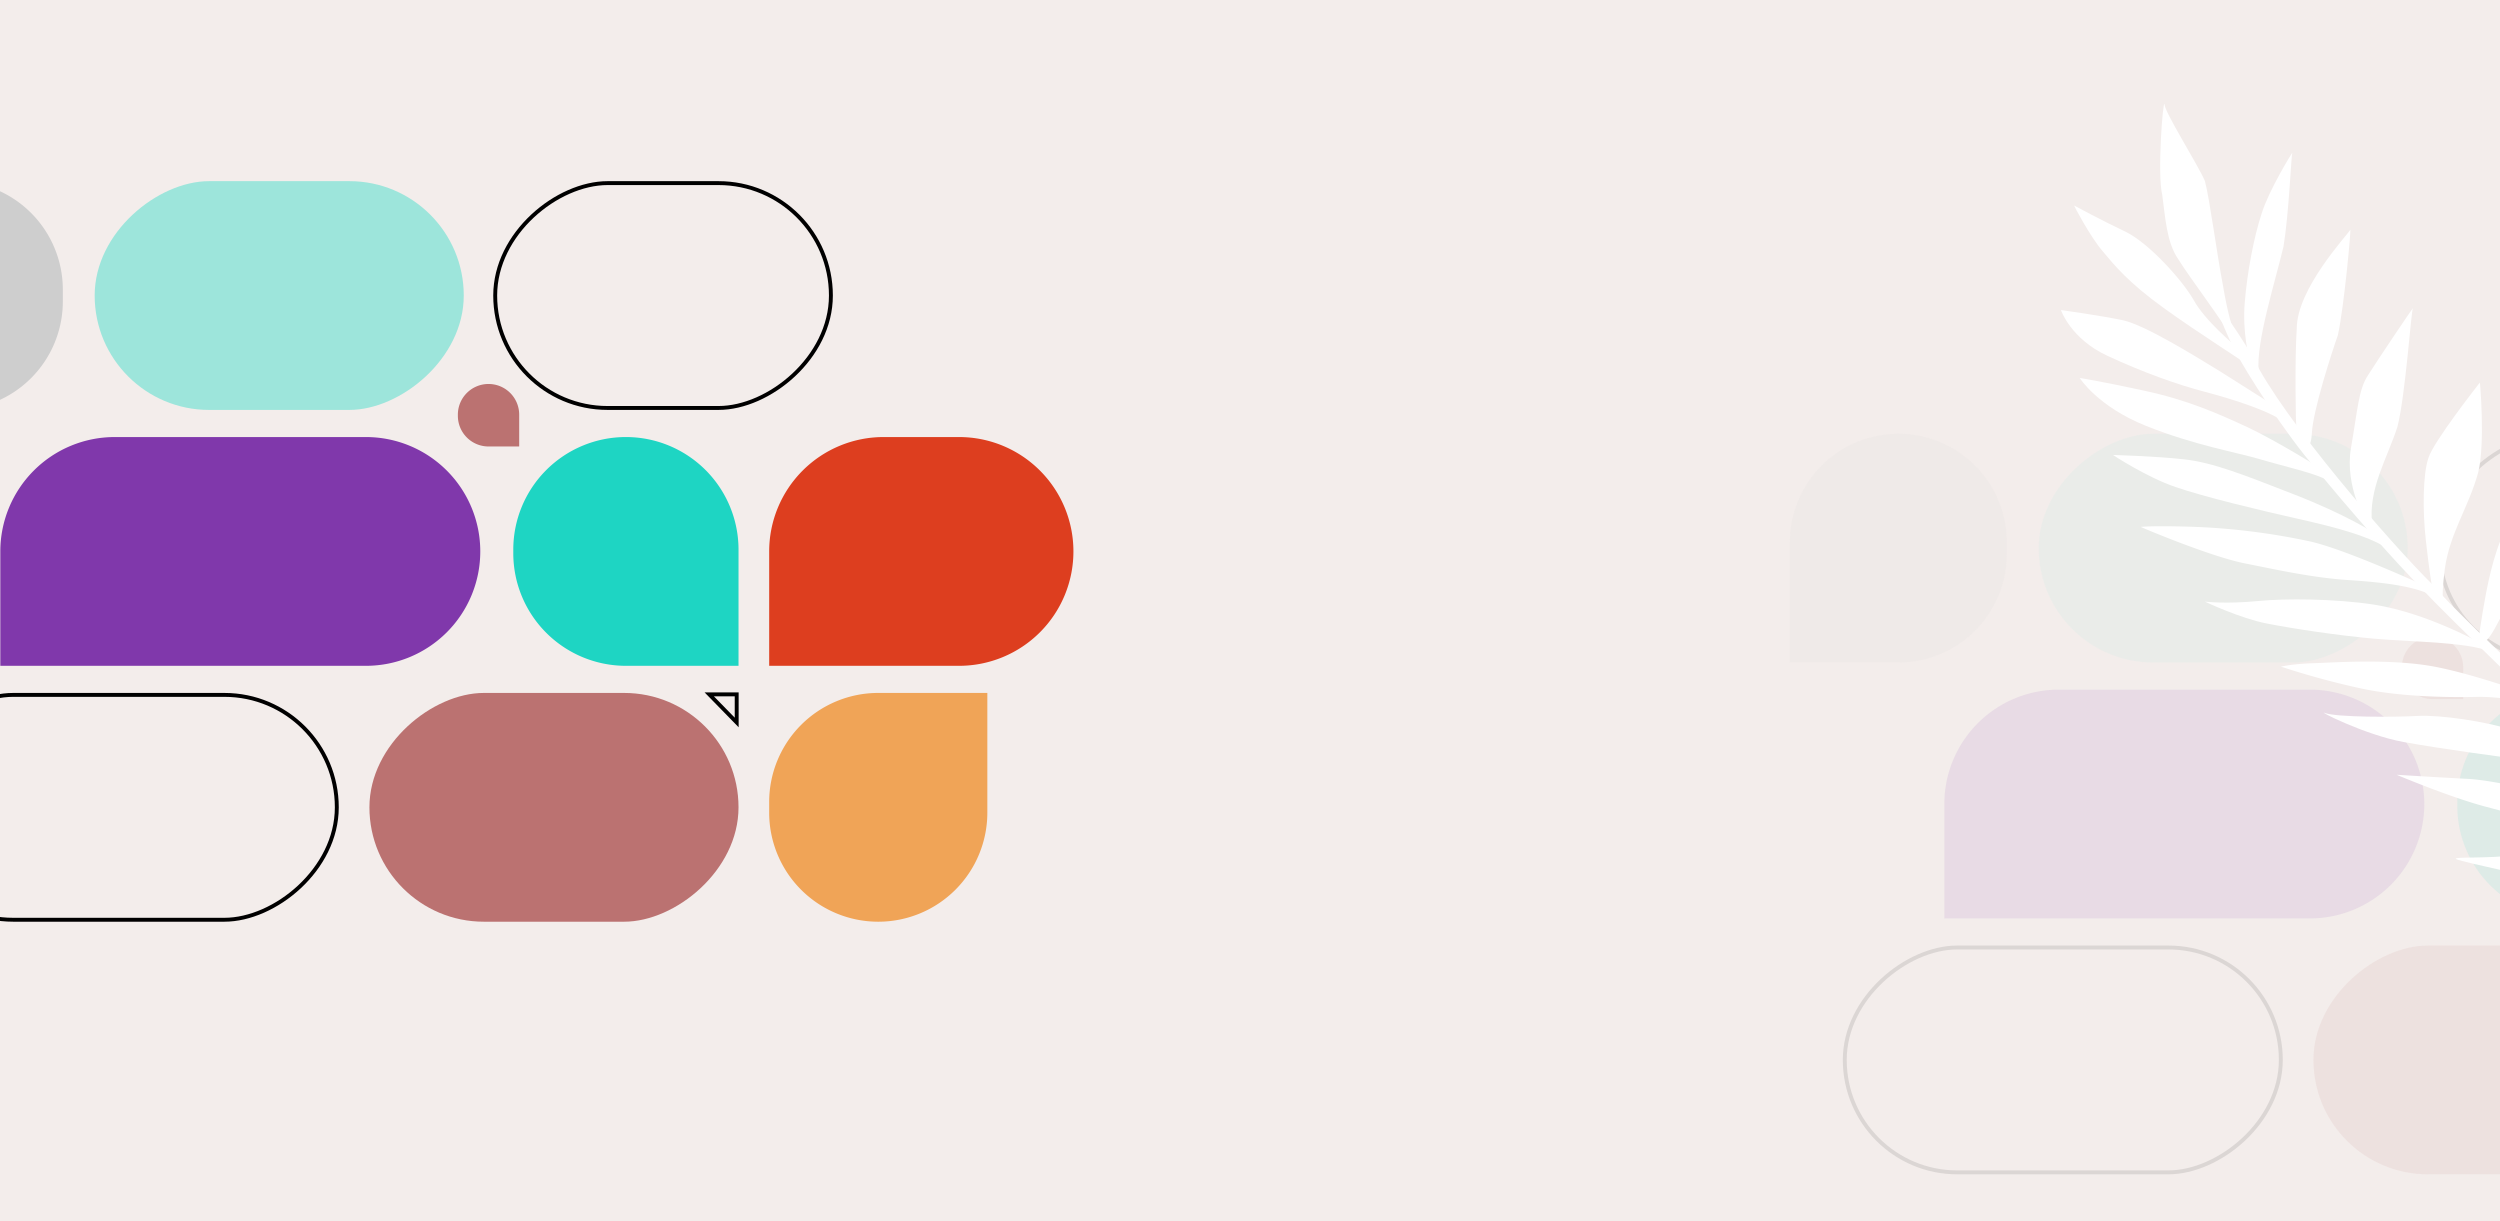 <svg xmlns="http://www.w3.org/2000/svg" xmlns:xlink="http://www.w3.org/1999/xlink" width="1920" height="938" viewBox="0 0 1920 938">
<style>
  #Group_7520{
  animation: move 20s infinite;
}
@keyframes move {
  0%{
    transform: translate(2409.35px, 2000.16px) rotate(150deg)
  }
  50%{
 transform: translate(2409.35px, 2000.16px) rotate(155deg)
  }
  100%{
 transform: translate(2409.35px, 2000.16px) rotate(150deg)
  }
}
</style>
  <defs>
    <clipPath id="clip-path">
      <rect id="Rectangle_2759" data-name="Rectangle 2759" width="1920" height="938" transform="translate(0 1078)" fill="#f3edeb"/>
    </clipPath>
  </defs>
  <g id="Group_7934" data-name="Group 7934" transform="translate(1897 -8495)">
    <rect id="Rectangle_2738" data-name="Rectangle 2738" width="1920" height="938" transform="translate(-1897 8495)" fill="#f3edeb"/>
    <g id="Mask_Group_172" data-name="Mask Group 172" transform="translate(-1897 7417)" clip-path="url(#clip-path)">
      <g id="Group_7518" data-name="Group 7518" transform="translate(-132.833 -1713.197) rotate(-90)">
        <g id="Rectangle_2739" data-name="Rectangle 2739" transform="translate(-3499.069 55.116)" fill="none" stroke="#000" stroke-width="3">
          <rect width="175.695" height="337.889" rx="87.847" stroke="none"/>
          <rect x="1.5" y="1.5" width="172.695" height="334.889" rx="86.347" fill="none"/>
        </g>
        <g id="Rectangle_2740" data-name="Rectangle 2740" transform="translate(-2930.325 772.47) rotate(180)" fill="none" stroke="#000" stroke-width="3">
          <rect width="175.695" height="260.825" rx="87.847" stroke="none"/>
          <rect x="1.5" y="1.5" width="172.695" height="257.825" rx="86.347" fill="none"/>
        </g>
        <rect id="Rectangle_2741" data-name="Rectangle 2741" width="175.695" height="283.466" rx="87.847" transform="translate(-3499.069 416.552)" fill="#bb7271"/>
        <rect id="Rectangle_2742" data-name="Rectangle 2742" width="175.695" height="283.466" rx="87.847" transform="translate(-2930.325 489.003) rotate(180)" fill="#9de5db"/>
        <path id="Rectangle_2743" data-name="Rectangle 2743" d="M83.772,0h8.151a83.772,83.772,0,0,1,83.772,83.772v83.772a0,0,0,0,1,0,0H83.772A83.772,83.772,0,0,1,0,83.772v0A83.772,83.772,0,0,1,83.772,0Z" transform="translate(-3499.069 723.565)" fill="#f0a457"/>
        <path id="Rectangle_2744" data-name="Rectangle 2744" d="M83.319,0h9.056a83.319,83.319,0,0,1,83.319,83.319v83.319a0,0,0,0,1,0,0H83.319A83.319,83.319,0,0,1,0,83.319v0A83.319,83.319,0,0,1,83.319,0Z" transform="translate(-2930.325 181.084) rotate(180)" fill="#cecece"/>
        <path id="Rectangle_2745" data-name="Rectangle 2745" d="M0,0H87.847a87.847,87.847,0,0,1,87.847,87.847v192.9A87.847,87.847,0,0,1,87.847,368.6h0A87.847,87.847,0,0,1,0,280.75V0A0,0,0,0,1,0,0Z" transform="translate(-3302.545 133.085)" fill="#8038ab"/>
        <path id="Rectangle_2746" data-name="Rectangle 2746" d="M86.489,0h2.717a86.489,86.489,0,0,1,86.489,86.489v0a86.489,86.489,0,0,1-86.489,86.489H0a0,0,0,0,1,0,0V86.489A86.489,86.489,0,0,1,86.489,0Z" transform="translate(-3302.545 527.04)" fill="#1ed5c3"/>
        <path id="Rectangle_2747" data-name="Rectangle 2747" d="M23.547,0h.906A23.547,23.547,0,0,1,48,23.547v0A23.547,23.547,0,0,1,24.452,47.093H0a0,0,0,0,1,0,0V23.547A23.547,23.547,0,0,1,23.547,0Z" transform="translate(-3134.095 484.475)" fill="#bb7271"/>
        <g id="Path_7364" data-name="Path 7364" transform="translate(-3349.739 673.949)" fill="none">
          <path d="M26.783,0V26.16H0Z" stroke="none"/>
          <path d="M 23.783 7.124 L 7.365 23.16 L 23.783 23.16 L 23.783 7.124 M 26.783 -3.814697265625e-06 L 26.783 26.16 L 0 26.16 L 26.783 -3.814697265625e-06 Z" stroke="none" fill="#000"/>
        </g>
        <path id="Rectangle_2748" data-name="Rectangle 2748" d="M0,0H87.847a87.847,87.847,0,0,1,87.847,87.847v57.961a87.847,87.847,0,0,1-87.847,87.847h0A87.847,87.847,0,0,1,0,145.809V0A0,0,0,0,1,0,0Z" transform="translate(-3302.545 723.565)" fill="#dd3e1f"/>
      </g>
      <g id="Group_7519" data-name="Group 7519" transform="translate(1360.167 -1519.197) rotate(-90)" opacity="0.1">
        <g id="Rectangle_2749" data-name="Rectangle 2749" transform="translate(-3499.069 55.116)" fill="none" stroke="#000" stroke-width="3">
          <rect width="175.695" height="337.889" rx="87.847" stroke="none"/>
          <rect x="1.5" y="1.5" width="172.695" height="334.889" rx="86.347" fill="none"/>
        </g>
        <g id="Rectangle_2750" data-name="Rectangle 2750" transform="translate(-2930.325 772.47) rotate(180)" fill="none" stroke="#000" stroke-width="3">
          <rect width="175.695" height="260.825" rx="87.847" stroke="none"/>
          <rect x="1.5" y="1.5" width="172.695" height="257.825" rx="86.347" fill="none"/>
        </g>
        <rect id="Rectangle_2751" data-name="Rectangle 2751" width="175.695" height="283.466" rx="87.847" transform="translate(-3499.069 416.552)" fill="#bb7271"/>
        <rect id="Rectangle_2752" data-name="Rectangle 2752" width="175.695" height="283.466" rx="87.847" transform="translate(-2930.325 489.003) rotate(180)" fill="#9de5db"/>
        <path id="Rectangle_2753" data-name="Rectangle 2753" d="M83.772,0h8.151a83.772,83.772,0,0,1,83.772,83.772v83.772a0,0,0,0,1,0,0H83.772A83.772,83.772,0,0,1,0,83.772v0A83.772,83.772,0,0,1,83.772,0Z" transform="translate(-3499.069 723.565)" fill="#f0a457"/>
        <path id="Rectangle_2754" data-name="Rectangle 2754" d="M83.319,0h9.056a83.319,83.319,0,0,1,83.319,83.319v83.319a0,0,0,0,1,0,0H83.319A83.319,83.319,0,0,1,0,83.319v0A83.319,83.319,0,0,1,83.319,0Z" transform="translate(-2930.325 181.084) rotate(180)" fill="#cecece"/>
        <path id="Rectangle_2755" data-name="Rectangle 2755" d="M0,0H87.847a87.847,87.847,0,0,1,87.847,87.847v192.9A87.847,87.847,0,0,1,87.847,368.6h0A87.847,87.847,0,0,1,0,280.75V0A0,0,0,0,1,0,0Z" transform="translate(-3302.545 133.085)" fill="#8038ab"/>
        <path id="Rectangle_2756" data-name="Rectangle 2756" d="M86.489,0h2.717a86.489,86.489,0,0,1,86.489,86.489v0a86.489,86.489,0,0,1-86.489,86.489H0a0,0,0,0,1,0,0V86.489A86.489,86.489,0,0,1,86.489,0Z" transform="translate(-3302.545 527.04)" fill="#1ed5c3"/>
        <path id="Rectangle_2757" data-name="Rectangle 2757" d="M23.547,0h.906A23.547,23.547,0,0,1,48,23.547v0A23.547,23.547,0,0,1,24.452,47.093H0a0,0,0,0,1,0,0V23.547A23.547,23.547,0,0,1,23.547,0Z" transform="translate(-3134.095 484.475)" fill="#bb7271"/>
        <g id="Path_7365" data-name="Path 7365" transform="translate(-3349.739 673.949)" fill="none">
          <path d="M26.783,0V26.16H0Z" stroke="none"/>
          <path d="M 23.783 7.124 L 7.365 23.16 L 23.783 23.16 L 23.783 7.124 M 26.783 -3.814697265625e-06 L 26.783 26.16 L 0 26.16 L 26.783 -3.814697265625e-06 Z" stroke="none" fill="#000"/>
        </g>
        <path id="Rectangle_2758" data-name="Rectangle 2758" d="M0,0H87.847a87.847,87.847,0,0,1,87.847,87.847v57.961a87.847,87.847,0,0,1-87.847,87.847h0A87.847,87.847,0,0,1,0,145.809V0A0,0,0,0,1,0,0Z" transform="translate(-3302.545 723.565)" fill="#dd3e1f"/>
      </g>
      <g id="Group_7520" data-name="Group 7520" transform="translate(2409.354 1978.16) rotate(150)">
        <path id="Path_7366" data-name="Path 7366" d="M.029,0C-.835-.34,17.19,45.594,42.5,60.159c16.936,9.806,46.561,13.28,46.541,13.26A78.933,78.933,0,0,0,70,47.033C56.642,35.3,10.063,10.581.029,0Z" transform="translate(207.639 85.702)" fill="#fff"/>
        <path id="Path_7367" data-name="Path 7367" d="M125.509,3.331c-.02.011-24.276,7.376-46.378,11.864-22.144,4.5-37.566,7.355-55.388,8.9C5.934,25.6.007,25.25,0,25.256c-.181.009,31.166-18.507,58.876-22.7C86.362-1.628,118.455-.177,125.509,3.331Z" transform="translate(78.404 91.429)" fill="#fff"/>
        <path id="Path_7368" data-name="Path 7368" d="M.01,0c-.675-.358,31.644,45.2,51.64,57.05C74.689,70.688,116.1,79.514,124.3,82.136c-.036-.03-24.629-21.584-46.747-39.542S18.343.219.01,0Z" transform="translate(185.05 138.148)" fill="#fff"/>
        <path id="Path_7369" data-name="Path 7369" d="M155.156,9.2c.012-.007-6,3.084-20.684,9.688-14.859,6.672-55.493,24.514-71.92,28.59C45.962,51.673,12.14,53.7.452,54.1c-4.5.182,25.554-13.9,45.519-21.837,14.983-5.979,37.354-15.048,53.2-17.47,7.349-1.115,41.625-3.151,54.774-12.033C167.137-6.1,155.086,9.189,155.156,9.2Z" transform="translate(24.443 133.119)" fill="#fff"/>
        <path id="Path_7370" data-name="Path 7370" d="M.007,0c-.457-.2,19.146,39.186,35.9,53.37C51.132,66.482,71.965,80.648,94.813,89.949c22.823,9.251,43.026,17.608,43.026,17.608C137.749,107.5,117.5,82.526,99.667,67.9c-18.033-14.744-33-29.575-54.636-41.227C23.319,14.961-.028-.029.007,0Z" transform="translate(174.504 171.781)" fill="#fff"/>
        <path id="Path_7371" data-name="Path 7371" d="M169.151,6.889c-4.344,6.463-9.515,12.408-27.334,19.866C123.8,34.3,85.112,54.913,60.915,59.235,36.533,63.7,1.608,70.3.056,71.06c-1.814.855,40.818-28.666,69.759-38.263,23.87-7.863,50.243-13.458,65.808-16.871C151.206,12.509,166.255,7.036,172.5,0A44.211,44.211,0,0,1,169.151,6.889Z" transform="translate(0 177.006)" fill="#fff"/>
        <path id="Path_7372" data-name="Path 7372" d="M0,0c.014.033,5.97,16.767,29.26,38.928C52.512,61.1,74.886,81.3,87.579,89.971c12.659,8.606,43.39,21.4,47.267,24.091,3.76,2.605-17.272-27.165-24.86-35.282-7.776-8.247-24.58-22.829-48.018-36.333C38.394,28.8,6.816,6.6,0,0Z" transform="translate(167.305 225.005)" fill="#fff"/>
        <path id="Path_7373" data-name="Path 7373" d="M160.19,0c-7.834,6.369-28.25,15.876-40.1,21.785-11.744,5.824-24.5,7.149-65.108,31.375C19.275,74.4.005,97.171,0,97.19c.012-.023,7.21-2.136,32.634-7.713,25.36-5.553,54.625-28.489,81.333-46C140.48,25.995,155.987,9.072,155.985,9.1Q158.047,4.538,160.19,0Z" transform="translate(5.394 228.345)" fill="#fff"/>
        <path id="Path_7374" data-name="Path 7374" d="M0,.092c-.317-.2,33.462,43.847,53.886,64.99,19.956,20.845,34.4,38.342,63.862,46.391,29.648,8.086,44.319,15.647,44.319,15.647-.035-.044-27.081-27.294-49.979-45.52C88.98,63.188,58.894,39.125,47.7,32.424,36.247,25.511,5.367-1.777,0,.092Z" transform="translate(158.266 271.219)" fill="#fff"/>
        <path id="Path_7375" data-name="Path 7375" d="M147.922,15.749c-7.091,9.676-15.407,18.171-35.609,33.361-19.12,14.394-41.4,30.282-54.7,35.522C44.282,90.075,1.158,106.247.044,106.468c-1.187.391,21.317-30.157,40.672-41.517,19.209-11.26,35.1-22.833,64.172-31.731,29.059-8.922,41.5-20.4,45.231-30.469C153.822-7.343,149.539,13.416,147.922,15.749Z" transform="translate(16.141 284.306)" fill="#fff"/>
        <path id="Path_7376" data-name="Path 7376" d="M1.768,0C1.7-.027,17.913,21.386,34.566,29.5c16.442,7.9,54.522,38.157,66.1,49.318,11.257,10.756,61.094,55.316,64.115,59.8,2.859,4.233-21.845-12.465-42.308-20.489-20.494-8.117-48.6-30.618-68.056-49.506C34.681,49.507,4.183,13.922,1.243,8.489-1.833,2.936,1.768.01,1.768,0Z" transform="translate(167.851 330.885)" fill="#fff"/>
        <path id="Path_7377" data-name="Path 7377" d="M132.687,14.465c-.034.019-16.359,17.181-31.708,30.54C85.615,58.5,56.343,75.766,49.236,81.466,42.158,87.42.5,104.548.01,105.981c-.46,1.6,14.954-26.213,38.148-45.25s42.2-28.076,61.768-36.386c19.546-8.335,30.18-16.728,32.1-23.076C133.906-5.078,132.614,14.46,132.687,14.465Z" transform="translate(36.623 340.643)" fill="#fff"/>
        <path id="Path_7378" data-name="Path 7378" d="M6,10.99c-.111-.13,35.2,39.1,54.071,55.348,18.709,16.034,38.942,36.521,56.824,48.13,17.867,11.564,45.073,29.59,45.093,29.625-.011-.056-26.312-34.868-46.872-55.35C94.507,68.137,71.807,46.062,46.7,28.339A387.583,387.583,0,0,0,0,0C1.987,3.644,3.988,7.318,6,10.99Z" transform="translate(177.968 404.525)" fill="#fff"/>
        <path id="Path_7379" data-name="Path 7379" d="M126.838,24.273c-.049.093-27.644,30.857-43.646,43.9C67.165,81.485,38.409,99.315,24.85,104.112A208.326,208.326,0,0,0,0,115.085c.132.29,37.775-46.249,60.647-58.892C83.611,44.15,123.271,18.732,126.51,3.657,129.664-11.258,126.732,24.268,126.838,24.273Z" transform="translate(51.144 394.85)" fill="#fff"/>
        <path id="Path_7380" data-name="Path 7380" d="M6.572,21.856c-.079-.152,37.185,44.619,50.259,59.1,12.957,14.225,40.22,36.25,56.593,44.568,16.357,8.2,54.193,30.125,60.042,37.185,5.86,6.994-17.807-29.8-41.091-49.4-23.248-19.72-56.93-45.62-83.355-65.9S9.745,20.3,2.438,4.322,6.539,21.819,6.572,21.856Z" transform="translate(190.239 454.31)" fill="#fff"/>
        <path id="Path_7381" data-name="Path 7381" d="M127.7,13c-.02.032-14.059,20.146-27.662,31.667-13.582,11.6-36.227,23.583-46.69,30.3C43.023,81.9,1.632,96.922.049,99.411-1.283,102.158,24.329,63.332,51.455,47.4c27.33-15.719,48.438-23.151,57.84-30.564A150.225,150.225,0,0,0,126.861,0C127.131,4.334,127.412,8.675,127.7,13Z" transform="translate(65.657 468.977)" fill="#fff"/>
        <path id="Path_7382" data-name="Path 7382" d="M5.063,13.4c0-.051,31,37.581,56.9,59.962C87.878,95.6,127.288,114.7,141.462,122.3c14.169,7.58,22.567,9.987,22.578,9.989a624.36,624.36,0,0,0-44.648-45.046C95.05,65.169,60.805,45.4,45.185,36.86,29.56,28.245,4.207,7.64.866,1.339-2.512-5.029,5.078,13.392,5.063,13.4Z" transform="translate(211.333 532.655)" fill="#fff"/>
        <path id="Path_7383" data-name="Path 7383" d="M119.59,8.957c.032.037-17.093,28.164-36.024,40.65C64.734,62.265,47.9,74.953,37.053,79.26,26.307,83.661.062,98.129,0,98.051.071,98.071,13.385,72.2,34.627,55c16.2-12.508,66.863-37.5,79.895-51.252C125.051-7.058,119.586,8.953,119.59,8.957Z" transform="translate(90.513 533.497)" fill="#fff"/>
        <path id="Path_7384" data-name="Path 7384" d="M5.4,14.3c.076-.015,24.805,43.057,58.426,70.176,23.962,19.165,56.752,38.249,75.214,46.627,23.333,10.589,35.991,20.223,35.991,20.223.034-.009-17.281-24.946-32.763-38.333-15.424-13.482-42.362-35-65.294-51.13C54.037,45.613,8.92,19.8,2.3,4.878-4.31-10.135,5.426,14.3,5.4,14.3Z" transform="translate(225.992 586.111)" fill="#fff"/>
        <path id="Path_7385" data-name="Path 7385" d="M126.018,5.135c.012,0-9.45,12.31-19.032,23.447-9.443,11.233-29.6,33.752-45.78,41.17C45.462,77.539,1.772,97.1.042,99.066c-1.185,2.3,22.3-33.883,39.138-48.485,17.438-14.2,54.253-33.744,70.785-44.335C126.551-4.263,129.074.709,126.018,5.135Z" transform="translate(106.568 603.205)" fill="#fff"/>
        <path id="Path_7386" data-name="Path 7386" d="M5.029,18.726c.189-.1,38.093,54.012,59.961,74.5a513.819,513.819,0,0,0,74.348,56.122c25.431,15.7,33.055,18.939,33.065,18.911.215-.083-35.493-47.267-55.7-64.651C96.78,86.084,76.939,67.963,54.134,52.775,31.338,37.534,7.286,19.859,1.81,4.449-3.689-10.993,5.1,18.721,5.029,18.726Z" transform="translate(242.531 643.442)" fill="#fff"/>
        <path id="Path_7387" data-name="Path 7387" d="M110.623,16.613c-.064-.027-4.577,12.407-13.929,33.69C87.482,71.639,72.834,96.272,63.1,104.588,53.948,113.314,1.7,134.266.021,134.952c-.771,1.122,19.594-42.535,35.613-59.183,19.819-19.52,41.8-29.106,59.032-51.05C111.609,2.6,109.292-.066,109.365,0,109.82,5.551,110.244,11.076,110.623,16.613Z" transform="translate(134.035 642.56)" fill="#fff"/>
        <path id="Path_7388" data-name="Path 7388" d="M7.742,25.326C7.7,25.354,19.472,48.306,45.8,81.05c26.289,32.821,41.677,52.391,59.785,65.755,18.084,13.361,45.673,30.215,45.666,30.231.1-.012-14.044-28-29.221-45.244C107.1,114.483,73.434,82.571,52.419,63.26,31.451,43.847,10.128,23.482,2.4,5-5.278-13.5,7.927,25.314,7.742,25.326Z" transform="translate(254.543 693.172)" fill="#fff"/>
        <path id="Path_7389" data-name="Path 7389" d="M113.325,7.818c.027-.045,1.078,32.863-18.5,56.357C75.26,87.556,67.543,99.978,55.41,106,43.619,112.21.358,133.395,0,133.2c1.3.379,38.606-55.357,55.988-73.018C74.93,43.086,99.262,30.235,110.2,5.15,115.75-7.827,113.34,7.815,113.325,7.818Z" transform="translate(149.906 719.5)" fill="#fff"/>
        <path id="Path_7390" data-name="Path 7390" d="M2.571,13.908c.135-.011,18.5,34.777,32.83,55.419,14.575,20.619,29.328,41.066,55.024,64.3,25.655,23.265,37.71,33,37.759,32.972.055.06-.972-25.88-25.7-57.309C77.823,77.875,51.929,56.552,39.259,43.106,26.541,29.609,7.166,12.083,2.1,2.516-2.919-7.089,2.646,13.907,2.571,13.908Z" transform="translate(270.198 767.617)" fill="#fff"/>
        <path id="Path_7391" data-name="Path 7391" d="M111.842,16.815c.733.242-26.243,48.215-38.308,66.011-15.371,26.4-68.743,42.41-73.345,45.036-3.16,3.086,34.086-49.612,48.671-65.376,9.7-8.261,45.756-40.614,55.1-55.5C113.745-7.653,115.962,3.195,111.842,16.815Z" transform="translate(161.479 800.992)" fill="#fff"/>
        <path id="Path_7392" data-name="Path 7392" d="M1.445,19.241C1.472,19.223,13.76,42.8,24.9,63.985c11.545,21.132,31.582,58.4,44.373,70.25,13.119,11.8,37.394,30.667,37.378,30.675.09.054,4.527-22.97-13.252-48.179C75.813,91.577,57.337,70.013,42.285,55.2,27.31,40.33,3.614,14.775.974,2.919-1.542-8.959,1.631,19.252,1.445,19.241Z" transform="translate(278.116 821.709)" fill="#fff"/>
        <path id="Path_7393" data-name="Path 7393" d="M107.822,17.256c.009-.009-5.608,20.9-18.815,39.6C76.092,75.615,57.741,96.992,43.559,109.516,29.861,122.195.163,138.141,0,138.066c.679.121,25.854-39.552,41.817-58.969,17.729-18.96,55.411-53.184,64.526-73.653C114.577-11.753,108.036,17.292,107.822,17.256Z" transform="translate(170.496 864.382)" fill="#fff"/>
        <path id="Path_7394" data-name="Path 7394" d="M2.279,20.186c.095-.017,10.934,29.181,10.324,47.19.051,18,7.91,54.36,18.786,70.875,11.4,16.477,24.5,37.648,24.444,37.657.221.016,1.285-26.916-1.4-41.139-2.466-14.2-5.076-30.829-18.871-61.487C21.85,42.622,3.448,8.415.777,1.248-1.675-5.928,2.475,20.2,2.279,20.186Z" transform="translate(280.058 875.191)" fill="#fff"/>
        <path id="Path_7395" data-name="Path 7395" d="M40.592,7.386c-.135-.025-1.54,9.43-10.033,32.068C22.712,62.207,6.1,102.167,2.692,115.261c-1.639,13.192.451,62.292-2.666,66.492-1.081,4.4,31.9-43.8,36.333-59.3,6.13-15.2,15.478-33.164,14.086-49.079C50.018,57.516,44.107,9.4,45.264,2.222,47.127-4.907,40.646,7.4,40.592,7.386Z" transform="translate(236.789 901.983)" fill="#fff"/>
        <path id="Path_7396" data-name="Path 7396" d="M112.124,0c-3.249-.572-82.786,85.832-98.678,157.142-28.462,72.54-4.769,227.8,7.473,271,9.2,41.661,58.287,195.182,64.908,232.526C97.975,704.856,122,828.7,118.169,881.395c.017,31.335,4.236,54.889,3.6,57.427-.279,2.607,6.324-35.977,5.728-48.714,1.032-12.54-1.351-73.191-8.66-108.433-5.592-35.074-17.354-94.16-24.293-119.149C89.685,637.563,49.824,504.863,31.751,429.3c-2.968-17.156-15.912-76.22-17.34-136.508-2.641-60.592,6.243-122.391,18.93-151.922C50,94.68,79.347,58.453,95.733,41.971,111.531,25.334,119.119,2.037,112.124,0Z" transform="translate(157.072 0)" fill="#fff"/>
      </g>
    </g>
  </g>
</svg>
